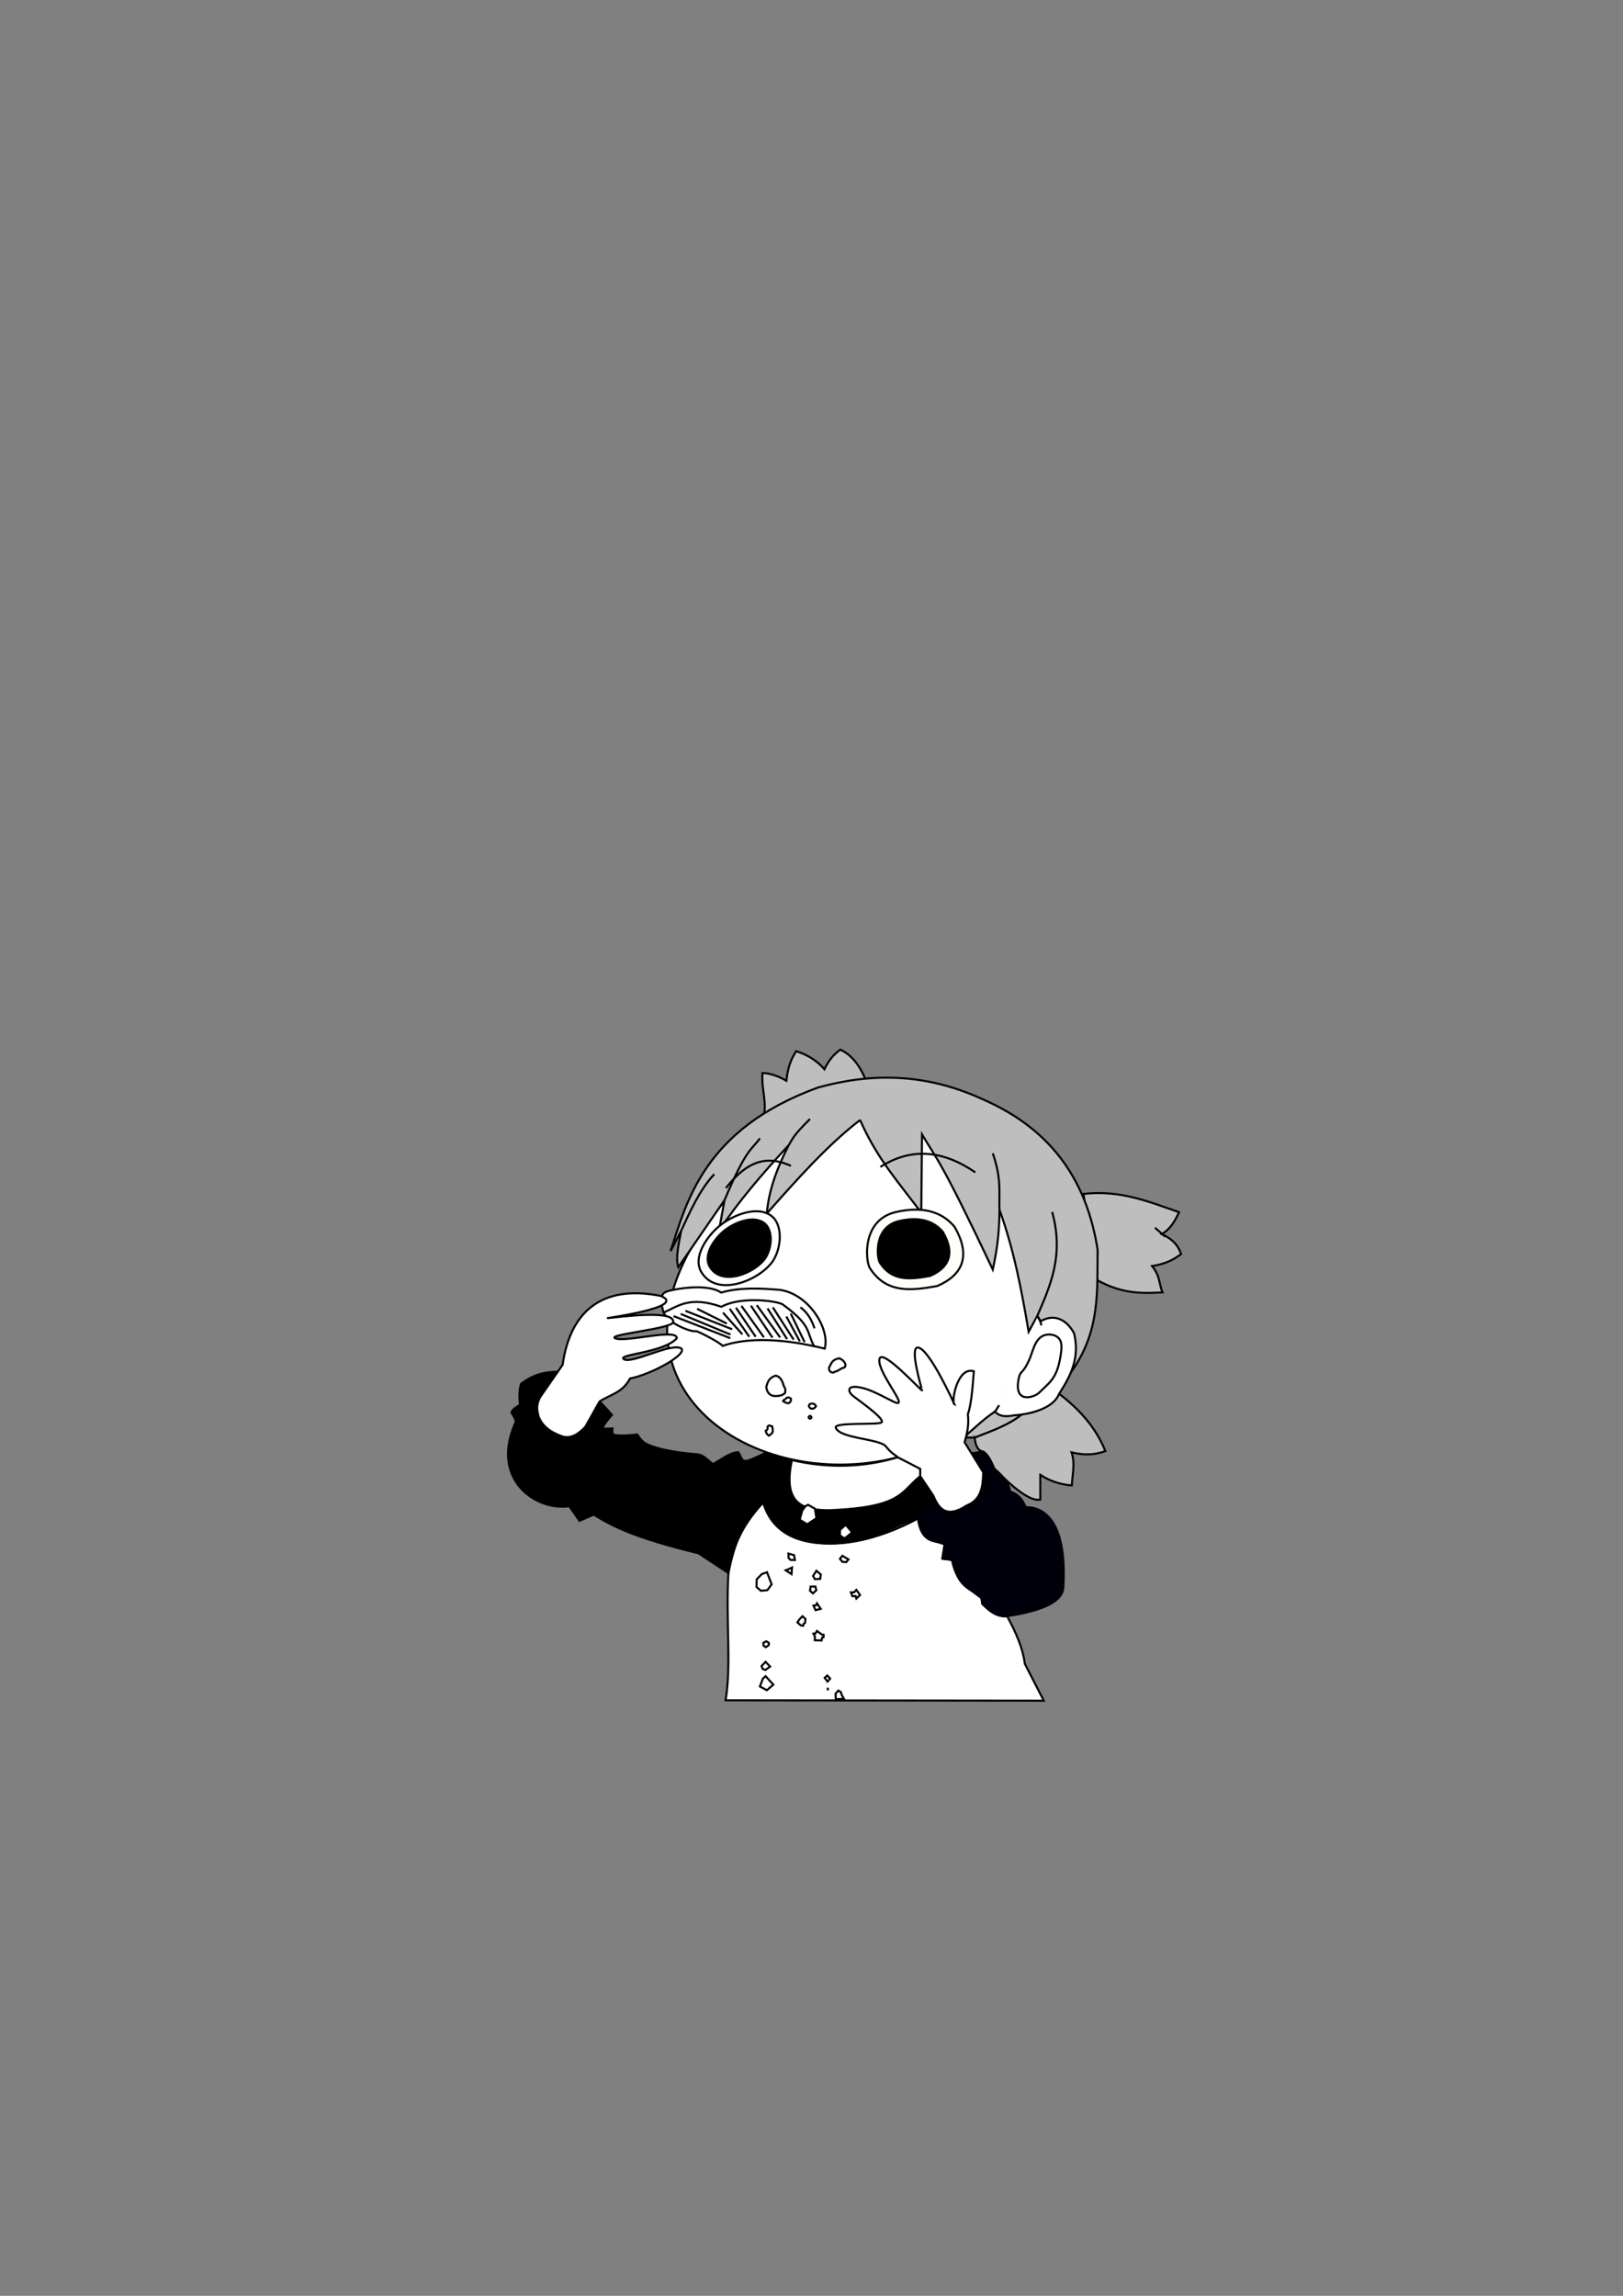 <?xml version="1.0" encoding="UTF-8" standalone="no"?>
<!-- Created with Inkscape (http://www.inkscape.org/) -->

<svg
   xmlns:dc="http://purl.org/dc/elements/1.1/"
   xmlns:cc="http://creativecommons.org/ns#"
   xmlns:rdf="http://www.w3.org/1999/02/22-rdf-syntax-ns#"
   xmlns:svg="http://www.w3.org/2000/svg"
   xmlns="http://www.w3.org/2000/svg"
   xmlns:sodipodi="http://sodipodi.sourceforge.net/DTD/sodipodi-0.dtd"
   xmlns:inkscape="http://www.inkscape.org/namespaces/inkscape"
   width="210mm"
   height="297mm"
   viewBox="0 0 210 297"
   version="1.1"
   id="svg8"
   inkscape:version="0.92.4 (5da689c313, 2019-01-14)"
   sodipodi:docname="toastsuba-2.svg"
   inkscape:export-filename="E:\GitHub\tosuto\.github\toastsuba-2.png"
   inkscape:export-xdpi="96"
   inkscape:export-ydpi="96">
  <rect x="0" y="0" width="210" height="297" fill="#808080" stroke="none"/>
  <defs
     id="defs2" />
  <sodipodi:namedview
     id="base"
     pagecolor="#ffffff"
     bordercolor="#666666"
     borderopacity="1.0"
     inkscape:pageopacity="0.0"
     inkscape:pageshadow="2"
     inkscape:zoom="1.979899"
     inkscape:cx="215.14432"
     inkscape:cy="474.50727"
     inkscape:document-units="mm"
     inkscape:current-layer="layer1"
     showgrid="false"
     inkscape:window-width="2560"
     inkscape:window-height="1017"
     inkscape:window-x="1912"
     inkscape:window-y="-8"
     inkscape:window-maximized="1" />
  <g
     inkscape:label="Layer 1"
     inkscape:groupmode="layer"
     id="layer1">
    <path
       style="fill:#bebebe;fill-opacity:1;stroke:#000000;stroke-width:0.265px;stroke-linecap:butt;stroke-linejoin:miter;stroke-opacity:1"
       d="m 125.016,185.969 1.102,0.013 c 2.104,-0.837 4.256,-1.463 6.181,-3.074 -1.17,-0.071 -2.245,0.424 -3.527,-0.318 -2.371,1.365 -1.813,1.579 -3.664,2.874 z"
       id="path2617"
       inkscape:connector-curvature="0"
       sodipodi:nodetypes="cccccc" />
    <path
       style="fill:#ffffff;stroke:#000000;stroke-width:0.265px;stroke-linecap:butt;stroke-linejoin:miter;stroke-opacity:1;fill-opacity:1"
       d="m 93.88,155.259 c -19.609,22.697 2.92,38.302 22.282,33.263 7.045,0.567 8.872,-3.53 12.61,-5.931 l 5.552,-11.835 -4.725,-20.269 -13.135,-8.268 -16.773,3.591 z"
       id="path2619"
       inkscape:connector-curvature="0"
       sodipodi:nodetypes="cccccccc" />
    <path
       style="fill:#bebebe;stroke:#000000;stroke-width:0.265px;stroke-linecap:butt;stroke-linejoin:miter;stroke-opacity:1;fill-opacity:1"
       d="m 126.118,185.983 c 0.072,0.963 0.408,1.731 1.102,1.804 l 1.427,2.208 c 2.469,2.489 4.639,4.264 5.957,4.006 v -3.207 c 1.307,0.847 2.671,1.261 4.076,1.37 0.072,-1.425 0.46,-2.851 -0.033,-4.276 1.807,0.442 3.191,0.279 4.377,-0.167 -1.321,-3.248 -3.508,-5.497 -5.98,-7.417 -1.369,1.361 -2.499,2.47 -4.744,2.606 -1.778,1.488 -4.231,2.285 -6.181,3.074 z"
       id="path851"
       inkscape:connector-curvature="0"
       sodipodi:nodetypes="ccccccccccc" />
    <path
       style="fill:#ffffff;stroke:#000000;stroke-width:0.265px;stroke-linecap:butt;stroke-linejoin:miter;stroke-opacity:1;fill-opacity:1"
       d="m 94.247,203.495 c -0.35,6.135 0.413,11.961 -0.367,16.469 l 41.172,0.046 -2.452,-4.778 c -0.25,-2.066 -1.198,-4.136 -2.292,-6.158 -1.157,0.137 -2.213,-0.518 -3.213,-1.606 l -0.106,-0.744 c -1.286,-1.261 -3.001,-1.115 -3.792,-4.925 l -1.264,-0.154 0.295,-1.854 c -1.951,-0.801 -3.023,-0.488 -3.449,-3.343 -9.184,4.913 -17.735,4.255 -20.033,-2.067 -2.721,2.275 -3.772,5.594 -4.499,9.115 z"
       id="path841"
       inkscape:connector-curvature="0"
       sodipodi:nodetypes="ccccccccccccc" />
    <path
       style="fill:#000000;fill-opacity:1;stroke:#000000;stroke-width:0.265px;stroke-linecap:butt;stroke-linejoin:miter;stroke-opacity:1"
       d="m 98.983,188.001 3.482,0.888 c -0.879,4.328 -0.234,6.251 4.944,6.481 3.245,-0.282 7.934,0.112 11.66,-4.41 l 1.704,2.539 -1.993,2.947 c -2.603,0.582 -4.373,2.095 -6.973,2.674 -5.568,1.238 -11.468,0.705 -13.059,-4.741 z"
       id="path843"
       inkscape:connector-curvature="0"
       sodipodi:nodetypes="ccccccscc" />
    <path
       style="fill:#ffffff;fill-opacity:1;stroke:#000000;stroke-width:0.265px;stroke-linecap:butt;stroke-linejoin:miter;stroke-opacity:1"
       d="m 102.464,188.889 c 4.841,1.117 9.391,0.92 13.698,-0.367 1.239,0.547 2.38,1.045 2.907,1.503 l -1e-5,0.935 c -2.56,2.039 -2.263,4.013 -11.66,4.41 -3.408,0.031 -6.198,-0.708 -4.944,-6.481"
       id="path845"
       inkscape:connector-curvature="0"
       sodipodi:nodetypes="cccccc" />
    <path
       style="fill:#bebebe;fill-opacity:1;stroke:#000000;stroke-width:0.265px;stroke-linecap:butt;stroke-linejoin:miter;stroke-opacity:1"
       d="m 140.182,154.456 c 4.827,-0.553 8.531,1.042 12.379,2.362 -0.517,1.071 -1.049,2.134 -2.244,2.835 1.087,0.505 2.042,1.195 2.504,2.575 -1.216,0.955 -2.478,1.356 -3.756,1.559 1.075,1.293 0.887,2.35 1.358,3.402 -2.607,0.156 -5.246,0.201 -8.41,-1.559 z"
       id="path2720"
       inkscape:connector-curvature="0"
       sodipodi:nodetypes="cccccccc" />
    <path
       style="fill:#bebebe;fill-opacity:1;stroke:#000000;stroke-width:0.265px;stroke-linecap:butt;stroke-linejoin:miter;stroke-opacity:1"
       d="m 98.89,144.022 c 0.267,-1.746 -0.391,-3.255 -0.234,-5.212 1.037,0.008 2.272,0.513 3.09,1.002 0.219,-2.063 0.767,-3.02 1.27,-3.825 1.422,0.429 2.77,1.286 3.658,2.339 0.458,-0.992 1.107,-1.859 2.055,-2.539 1.423,0.647 2.47,1.998 3.224,3.758 -4.461,1.95 -8.957,3.46 -13.063,4.477 z"
       id="path2718"
       inkscape:connector-curvature="0"
       sodipodi:nodetypes="cccccccc" />
    <path
       style="fill:#bebebe;fill-opacity:1;stroke:#000000;stroke-width:0.265px;stroke-linecap:butt;stroke-linejoin:miter;stroke-opacity:1"
       d="m 111.284,144.89 c -4.192,3.229 -8.13,7.644 -12.061,12.094 0.178,-2.385 0.972,-5.223 2.84,-8.853 -3.419,3.703 -6.599,7.407 -9.044,11.11 l 0.727,-3.982 -5.982,8.674 c -0.378,-1.195 0.066,-3.006 0.367,-4.711 l -1.37,2.639 c 2.039,-6.139 4.161,-15.755 19.11,-21.181 6.721,-1.841 13.75,-1.973 21.448,1.604 9.084,4.006 13.356,10.833 14.7,19.377 -0.074,5.211 0.398,10.418 -3.341,15.714 l -4.456,-7.154 -1.123,2.064 c -0.909,-5.289 -1.884,-10.572 -3.775,-15.769 -0.021,3.395 -0.417,5.64 -0.869,7.717 -6.677,-14.086 -7.065,-13.972 -9.154,-17.473 l -0.1,10.123 c -2.742,-3.706 -5.673,-6.878 -7.918,-11.994 z"
       id="path2706"
       inkscape:connector-curvature="0"
       sodipodi:nodetypes="ccccccccccccccccccc" />
    <path
       style="fill:#ffffff;fill-opacity:1;stroke:#000000;stroke-width:0.265px;stroke-linecap:butt;stroke-linejoin:miter;stroke-opacity:1"
       d="m 134.258,170.351 0.23,0.371 0.118,0.223 c 1.949,-1.157 3.522,-0.039 4.37,1.536 0.781,3.241 -0.486,5.573 -1.935,7.823 -0.989,2.547 -5.767,2.784 -5.767,2.784 -0.964,0.166 -1.919,0.293 -2.636,-0.59"
       id="path2854"
       inkscape:connector-curvature="0"
       sodipodi:nodetypes="ccccccc" />
    <path
       style="fill:#fffffa;fill-opacity:1;stroke:#000000;stroke-width:0.265px;stroke-linecap:butt;stroke-linejoin:miter;stroke-opacity:1"
       d="m 115.778,156.834 c 3.323,-0.802 5.952,-0.236 7.717,1.854 2.183,3.747 1.102,6.253 -2.238,7.684 -3.343,0.596 -6.632,1.015 -8.753,-2.405 -0.494,-0.985 -0.98,-6.038 3.274,-7.133 z"
       id="path2680"
       inkscape:connector-curvature="0"
       sodipodi:nodetypes="ccccc" />
    <path
       style="fill:#000000;fill-opacity:1;stroke:#000000;stroke-width:0.198px;stroke-linecap:butt;stroke-linejoin:miter;stroke-opacity:1"
       d="m 116.235,157.95 c 2.492,-0.601 4.464,-0.177 5.787,1.39 1.637,2.81 0.826,4.69 -1.679,5.762 -2.507,0.447 -4.974,0.761 -6.564,-1.804 -0.37,-0.739 -0.735,-4.528 2.455,-5.349 z"
       id="path2680-2"
       inkscape:connector-curvature="0"
       sodipodi:nodetypes="ccccc" />
    <path
       style="fill:#000000;fill-opacity:1;stroke:#000000;stroke-width:0.265px;stroke-linecap:butt;stroke-linejoin:miter;stroke-opacity:1"
       d="m 72.158,177.453 c -1.712,0.051 -3.05,0.304 -4.737,1.559 -0.279,0.863 -0.236,1.78 -0.142,2.705 -0.546,0.379 -1.194,0.768 -1.075,1.087 0,0 0.641,0.863 0.484,1.228 -3.306,7.458 2.713,11.451 6.969,10.82 l 1.323,1.89 1.843,-0.803 c 2.356,1.464 5.204,2.975 13.56,5.008 l 3.863,2.548 c 0.565,-3.784 2.109,-6.534 4.499,-9.115 l 0.236,-6.378 c -2.494,1.168 -2.077,0.881 -2.457,0.992 -0.657,0.044 -0.673,-0.741 -0.992,-1.134 -1.084,0.034 -2.191,0.961 -3.29,1.547 -0.843,-0.657 -1.079,-1.061 -1.908,-1.264 0,0 -4.863,-0.289 -6.898,-1.465 -0.427,-0.247 -0.99,-1.101 -0.99,-1.101 0,0 -2.224,0.284 -3.049,0.021 -0.259,-0.083 -0.146,-0.803 -0.146,-0.803 l -1.1,0.033 c -0.601,0.018 1.032,-1.789 1.032,-1.789 0,0 -1.578,-1.776 -1.611,-1.735 l -1.837,3.274 c -0.55,0.394 -1.264,1.748 -2.46,1.393 -4.376,-1.298 -5.088,-4.008 -1.12,-8.519 z"
       id="path839"
       inkscape:connector-curvature="0"
       sodipodi:nodetypes="ccccccccccccccccscscscccscc" />
    <path
       style="fill:#00000c;fill-opacity:1;stroke:#000000;stroke-width:0.265px;stroke-linecap:butt;stroke-linejoin:miter;stroke-opacity:1"
       d="m 125.851,187.987 1.37,-0.2 c 0.807,0.441 1.427,2.208 1.427,2.208 0,0 1.904,1.416 2.048,2.971 0.826,0.233 1.534,0.794 2.005,2.005 0.29,0.072 5.561,-0.645 4.878,10.424 -0.103,1.708 -2.446,2.952 -7.27,3.68 -1.437,0.135 -2.29,-0.799 -3.213,-1.606 l -0.106,-0.744 c -1.81,-1.256 -3.473,-2.617 -3.792,-4.925 l -1.264,-0.154 0.295,-1.854 c -1.277,-0.634 -2.907,0.068 -3.449,-3.343 l 1.993,-2.947 c 0.943,3.524 4.254,1.307 4.276,1.27 0.12,0.1 2.564,-1.993 2.172,-4.31 z"
       id="path847"
       inkscape:connector-curvature="0"
       sodipodi:nodetypes="ccccccccccccccccc" />
    <path
       style="fill:#ffffff;fill-opacity:1;stroke:#000000;stroke-width:0.265px;stroke-linecap:butt;stroke-linejoin:miter;stroke-opacity:1"
       d="m 125.049,194.769 c -2.49,1.653 -3.552,0.52 -4.276,-1.27 l -1.704,-2.539 1e-5,-0.935 -2.907,-1.503 c -0.499,-0.444 -0.721,-0.405 -1.537,-1.403 -0.77,-1.001 -5.907,-0.994 -6.481,-2.405 -0.318,-0.782 5.476,-0.333 5.913,-0.702 0.452,-0.381 -1.991,-2.169 -3.575,-3.341 -0.959,-0.71 -0.944,-1.722 1.429,-1.029 1.605,0.468 3.702,1.828 4.217,1.865 0.994,0.07 -2.628,-4.088 -2.339,-5.679 0.273,-1.501 5.11,3.815 5.512,4.042 0.06,0.034 -1.708,-5.626 -0.535,-5.546 1.474,0.1 4.734,7.356 4.734,7.356 -0.47,-0.176 0.347,-4.965 2.504,-4.284 -0.144,1.944 -0.331,4.386 -0.772,5.54 0.157,1.43 -0.075,2.407 -0.419,3.65 l 2.405,3.875 c -0.054,1.802 -0.196,3.556 -2.172,4.31 z"
       id="path849"
       inkscape:connector-curvature="0"
       sodipodi:nodetypes="ccccccsssssssscccccc" />
    <path
       style="fill:#ffffff;stroke:#000000;stroke-width:0.265px;stroke-linecap:butt;stroke-linejoin:miter;stroke-opacity:1;fill-opacity:1"
       d="m 108.574,175.717 c -0.943,0.193 -0.999,0.652 -1.31,1.224 -0.025,0.511 0.28,0.601 0.538,0.634 0.481,-0.288 0.016,0.107 1.212,-0.608 0.64,-0.016 0.457,-0.93 -0.44,-1.249 z"
       id="path2623"
       inkscape:connector-curvature="0"
       sodipodi:nodetypes="ccccc" />
    <path
       style="fill:#ffffff;stroke:#000000;stroke-width:0.265px;stroke-linecap:butt;stroke-linejoin:miter;stroke-opacity:1;fill-opacity:1"
       d="m 104.767,183.528 c 0.088,0.021 0.213,-0.059 0.228,-0.149 0.014,-0.084 -0.073,-0.187 -0.157,-0.202 -0.077,-0.014 -0.182,0.046 -0.202,0.123 -0.022,0.085 0.046,0.208 0.131,0.228 z"
       id="path2625"
       inkscape:connector-curvature="0"
       sodipodi:nodetypes="aaaaa" />
    <path
       style="fill:#ffffff;fill-opacity:1;stroke:#000000;stroke-width:0.265px;stroke-linecap:butt;stroke-linejoin:miter;stroke-opacity:1"
       d="m 99.312,184.934 -0.245,0.16 c 0.055,0.311 0.215,0.504 0.425,0.638 0,0 0.397,-0.252 0.47,-0.453 0.078,-0.215 -0.045,-0.752 -0.045,-0.752 l -0.4,-0.126 c -0.346,0.207 -0.155,0.133 -0.206,0.534 z"
       id="path2631"
       inkscape:connector-curvature="0"
       sodipodi:nodetypes="ccccccc" />
    <path
       style="fill:#ffffff;stroke:#000000;stroke-width:0.265px;stroke-linecap:butt;stroke-linejoin:miter;stroke-opacity:1;fill-opacity:1"
       d="m 99.149,179.493 c 0.131,-0.643 0.322,-1.257 1.219,-1.528 0.64,0.116 0.875,0.74 1.077,1.403 0.232,0.314 0.193,0.59 0.117,0.86 -0.479,0.386 -0.859,0.353 -1.253,0.376 -0.633,-0.002 -1.018,-0.374 -1.161,-1.111 z"
       id="path2642"
       inkscape:connector-curvature="0"
       sodipodi:nodetypes="cccccc" />
    <path
       style="fill:#ffffff;stroke:#000000;stroke-width:0.265px;stroke-linecap:butt;stroke-linejoin:miter;stroke-opacity:1;fill-opacity:1"
       d="m 101.679,181.038 c 0.031,-0.236 0.18,-0.256 0.342,-0.251 0.15,0.06 0.363,0.065 0.326,0.292 -0.019,0.212 -0.114,0.366 -0.301,0.451 -0.407,-0.023 -0.544,-0.161 -0.718,-0.284 0.09,-0.15 0.194,-0.257 0.351,-0.209 z"
       id="path2644"
       inkscape:connector-curvature="0"
       sodipodi:nodetypes="cccccc" />
    <path
       style="fill:#ffffff;fill-opacity:1;stroke:#000000;stroke-width:0.265px;stroke-linecap:butt;stroke-linejoin:miter;stroke-opacity:1"
       d="m 104.987,181.59 c -0.213,3.8e-4 -0.29,0.12 -0.326,0.276 0.034,0.125 0.047,0.251 0.317,0.376 0.48,-0.01 0.473,-0.192 0.601,-0.326 -0.096,-0.211 -0.233,-0.379 -0.593,-0.326 z"
       id="path2646"
       inkscape:connector-curvature="0"
       sodipodi:nodetypes="ccccc" />
    <path
       style="fill:#ffffff;fill-opacity:1;stroke:#000000;stroke-width:0.265px;stroke-linecap:butt;stroke-linejoin:miter;stroke-opacity:1"
       d="m 93.06,158.621 c -1.634,1.359 -3.452,4.025 -2.314,5.94 2.039,3.433 7.726,0.976 9.305,-1.5 1.023,-1.603 1.295,-4.539 -0.198,-5.732 -1.801,-1.439 -5.021,-0.182 -6.793,1.292 z"
       id="path2650"
       inkscape:connector-curvature="0"
       sodipodi:nodetypes="assaa" />
    <path
       style="fill:#000000;fill-opacity:1;stroke:#000000;stroke-width:0.207px;stroke-linecap:butt;stroke-linejoin:miter;stroke-opacity:1"
       d="m 93.621,159.241 c -1.279,1.064 -2.702,3.151 -1.812,4.65 1.596,2.687 6.048,0.764 7.285,-1.174 0.801,-1.255 1.014,-3.553 -0.155,-4.487 -1.41,-1.126 -3.93,-0.142 -5.318,1.011 z"
       id="path2650-2"
       inkscape:connector-curvature="0"
       sodipodi:nodetypes="assaa" />
    <path
       style="fill:none;stroke:#000000;stroke-width:0.265px;stroke-linecap:butt;stroke-linejoin:miter;stroke-opacity:1"
       d="m 88.132,159.223 c 1.19,-2.545 2.326,-5.194 4.276,-7.317"
       id="path2708"
       inkscape:connector-curvature="0"
       sodipodi:nodetypes="cc" />
    <path
       style="fill:none;stroke:#000000;stroke-width:0.265px;stroke-linecap:butt;stroke-linejoin:miter;stroke-opacity:1"
       d="m 93.746,155.259 c 2.857,-6.793 3.463,-6.435 4.576,-7.997"
       id="path2710"
       inkscape:connector-curvature="0"
       sodipodi:nodetypes="cc" />
    <path
       style="fill:none;stroke:#000000;stroke-width:0.265px;stroke-linecap:butt;stroke-linejoin:miter;stroke-opacity:1"
       d="m 102.064,148.131 c 0.555,-0.871 0.463,-1.11 2.74,-3.374"
       id="path2712"
       inkscape:connector-curvature="0"
       sodipodi:nodetypes="cc" />
    <path
       style="fill:none;stroke:#000000;stroke-width:0.265px;stroke-linecap:butt;stroke-linejoin:miter;stroke-opacity:1"
       d="m 129.325,156.516 c -0.093,-2.163 0.308,-3.913 -0.869,-7.316"
       id="path2714"
       inkscape:connector-curvature="0"
       sodipodi:nodetypes="cc" />
    <path
       style="fill:none;stroke:#000000;stroke-width:0.265px;stroke-linecap:butt;stroke-linejoin:miter;stroke-opacity:1"
       d="m 134.223,170.221 c 1.81,-4.181 3.427,-7.943 1.917,-13.438"
       id="path2716"
       inkscape:connector-curvature="0"
       sodipodi:nodetypes="cc" />
    <path
       style="fill:none;stroke:#000000;stroke-width:0.265px;stroke-linecap:butt;stroke-linejoin:miter;stroke-opacity:1"
       d="m 150.765,159.984 -1.323,-1.158"
       id="path2722"
       inkscape:connector-curvature="0" />
    <path
       style="fill:#ffffff;stroke:#000000;stroke-width:0.265px;stroke-linecap:butt;stroke-linejoin:miter;stroke-opacity:1;fill-opacity:1"
       d="m 86.06,167.189 c -0.086,-0.172 5.138,-1.397 7.252,0.024 2.524,-0.731 5.372,-0.525 7.536,-0.354 3.752,0.474 6.579,5.025 5.859,7.607 -5.466,-1.355 -10.007,-1.456 -13.206,-0.354 -0.425,-0.494 -3.263,-1.942 -3.471,-1.916 -0.354,0.218 -3.585,-0.923 -4.159,-2.407 -0.774,-2.33 0.189,-2.599 0.189,-2.599 z"
       id="path2724"
       inkscape:connector-curvature="0"
       sodipodi:nodetypes="cccccccc" />
    <path
       style="fill:none;stroke:#000000;stroke-width:0.265px;stroke-linecap:butt;stroke-linejoin:miter;stroke-opacity:1"
       d="m 85.848,169.811 c 1.903,-0.836 3.366,-2.197 7.489,-0.756 2.611,-1.422 7.243,-0.741 7.937,-0.307 3.854,2.821 2.999,3.501 4.11,5.504"
       id="path2732"
       inkscape:connector-curvature="0"
       sodipodi:nodetypes="cccc" />
    <path
       style="fill:none;stroke:#000000;stroke-width:0.265px;stroke-linecap:butt;stroke-linejoin:miter;stroke-opacity:1"
       d="m 87.147,170.26 7.347,2.858"
       id="path2734"
       inkscape:connector-curvature="0"
       sodipodi:nodetypes="cc" />
    <path
       style="fill:none;stroke:#000000;stroke-width:0.265px;stroke-linecap:butt;stroke-linejoin:miter;stroke-opacity:1"
       d="m 104.109,173.638 -1.795,-3.709"
       id="path2748"
       inkscape:connector-curvature="0" />
    <path
       style="fill:none;stroke:#000000;stroke-width:0.265px;stroke-linecap:butt;stroke-linejoin:miter;stroke-opacity:1"
       d="m 101.746,170.307 1.748,3.236"
       id="path2750"
       inkscape:connector-curvature="0" />
    <path
       style="fill:none;stroke:#000000;stroke-width:0.265px;stroke-linecap:butt;stroke-linejoin:miter;stroke-opacity:1"
       d="m 99.998,169.126 2.693,4.181"
       id="path2752"
       inkscape:connector-curvature="0" />
    <path
       style="fill:none;stroke:#000000;stroke-width:0.265px;stroke-linecap:butt;stroke-linejoin:miter;stroke-opacity:1"
       d="m 99.313,169.268 2.528,3.969"
       id="path2754"
       inkscape:connector-curvature="0" />
    <path
       style="fill:none;stroke:#000000;stroke-width:0.265px;stroke-linecap:butt;stroke-linejoin:miter;stroke-opacity:1"
       d="m 97.919,168.842 3.024,4.181"
       id="path2756"
       inkscape:connector-curvature="0" />
    <path
       style="fill:none;stroke:#000000;stroke-width:0.265px;stroke-linecap:butt;stroke-linejoin:miter;stroke-opacity:1"
       d="m 97.164,168.913 2.788,4.134"
       id="path2758"
       inkscape:connector-curvature="0" />
    <path
       style="fill:none;stroke:#000000;stroke-width:0.265px;stroke-linecap:butt;stroke-linejoin:miter;stroke-opacity:1"
       d="m 95.935,168.937 2.906,4.063"
       id="path2760"
       inkscape:connector-curvature="0" />
    <path
       style="fill:none;stroke:#000000;stroke-width:0.265px;stroke-linecap:butt;stroke-linejoin:miter;stroke-opacity:1"
       d="m 95.226,169.173 2.551,3.756"
       id="path2762"
       inkscape:connector-curvature="0" />
    <path
       style="fill:none;stroke:#000000;stroke-width:0.265px;stroke-linecap:butt;stroke-linejoin:miter;stroke-opacity:1"
       d="m 94.423,169.315 2.528,3.614"
       id="path2764"
       inkscape:connector-curvature="0" />
    <path
       style="fill:none;stroke:#000000;stroke-width:0.265px;stroke-linecap:butt;stroke-linejoin:miter;stroke-opacity:1"
       d="m 93.549,169.811 2.504,2.811"
       id="path2766"
       inkscape:connector-curvature="0" />
    <path
       style="fill:none;stroke:#000000;stroke-width:0.265px;stroke-linecap:butt;stroke-linejoin:miter;stroke-opacity:1"
       d="m 88.068,169.976 6.449,2.669"
       id="path2772"
       inkscape:connector-curvature="0"
       sodipodi:nodetypes="cc" />
    <path
       style="fill:none;stroke:#000000;stroke-width:0.265px;stroke-linecap:butt;stroke-linejoin:miter;stroke-opacity:1"
       d="m 88.683,169.575 6.048,2.386"
       id="path2776"
       inkscape:connector-curvature="0" />
    <path
       style="fill:none;stroke:#000000;stroke-width:0.265px;stroke-linecap:butt;stroke-linejoin:miter;stroke-opacity:1"
       d="m 90.195,169.315 3.851,1.913"
       id="path2778"
       inkscape:connector-curvature="0" />
    <path
       style="fill:none;stroke:#000000;stroke-width:0.265px;stroke-linecap:butt;stroke-linejoin:miter;stroke-opacity:1"
       d="m 103.565,169.126 c 0.917,0.664 1.467,1.613 1.819,2.717"
       id="path2782"
       inkscape:connector-curvature="0"
       sodipodi:nodetypes="cc" />
    <path
       style="fill:#ffffff;stroke:#000000;stroke-width:0.265px;stroke-linecap:butt;stroke-linejoin:miter;stroke-opacity:1;fill-opacity:1"
       d="m 108.461,218.707 -0.351,0.418 0.033,0.702 1.052,-0.067 -0.267,-0.451 -0.134,-0.418 z"
       id="path2794"
       inkscape:connector-curvature="0" />
    <path
       style="fill:none;stroke:#000000;stroke-width:0.265px;stroke-linecap:butt;stroke-linejoin:miter;stroke-opacity:1"
       d="m 107.092,218.323 0.033,0.367"
       id="path2804"
       inkscape:connector-curvature="0" />
    <path
       style="fill:#ffffff;stroke:#000000;stroke-width:0.265px;stroke-linecap:butt;stroke-linejoin:miter;stroke-opacity:1;fill-opacity:1"
       d="m 107.075,217.537 -0.367,-0.484 0.334,-0.301 0.367,0.401 z"
       id="path2806"
       inkscape:connector-curvature="0" />
    <path
       style="fill:#ffffff;stroke:#000000;stroke-width:0.265px;stroke-linecap:butt;stroke-linejoin:miter;stroke-opacity:1;fill-opacity:1"
       d="m 99.224,218.657 0.835,-0.718 -1.002,-1.102 -0.351,0.334 -0.384,1.002 z"
       id="path2808"
       inkscape:connector-curvature="0" />
    <path
       style="fill:#ffffff;stroke:#000000;stroke-width:0.265px;stroke-linecap:butt;stroke-linejoin:miter;stroke-opacity:1;fill-opacity:1"
       d="m 99.04,216.034 0.601,-0.434 -0.585,-0.618 -0.518,0.551 0.134,0.367 z"
       id="path2810"
       inkscape:connector-curvature="0" />
    <path
       style="fill:#ffffff;stroke:#000000;stroke-width:0.265px;stroke-linecap:butt;stroke-linejoin:miter;stroke-opacity:1;fill-opacity:1"
       d="m 103.834,209.085 -0.418,0.434 -0.234,0.367 0.434,0.384 0.301,0.05 0.067,-0.251 0.184,-0.117 0.05,-0.518 z"
       id="path2816"
       inkscape:connector-curvature="0" />
    <path
       style="fill:#ffffff;stroke:#000000;stroke-width:0.265px;stroke-linecap:butt;stroke-linejoin:miter;stroke-opacity:1;fill-opacity:1"
       d="m 105.705,210.989 -0.2,0.334 -0.251,0.017 0.184,0.367 -0.017,0.484 0.885,0.033 0.067,-0.384 0.184,-0.033 0.017,-0.317 -0.251,-0.05 z"
       id="path2818"
       inkscape:connector-curvature="0" />
    <path
       style="fill:#ffffff;stroke:#000000;stroke-width:0.265px;stroke-linecap:butt;stroke-linejoin:miter;stroke-opacity:1;fill-opacity:1"
       d="m 99.241,203.389 -0.685,0.251 -0.651,0.685 -0.017,0.986 0.568,0.484 0.835,-0.084 0.551,-0.752 z"
       id="path2820"
       inkscape:connector-curvature="0" />
    <path
       style="fill:#ffffff;stroke:#000000;stroke-width:0.265px;stroke-linecap:butt;stroke-linejoin:miter;stroke-opacity:1;fill-opacity:1"
       d="m 102.013,200.983 0.033,0.585 0.251,0.234 0.551,0.017 -0.1,-0.635 z"
       id="path2822"
       inkscape:connector-curvature="0" />
    <path
       style="fill:#ffffff;stroke:#000000;stroke-width:0.265px;stroke-linecap:butt;stroke-linejoin:miter;stroke-opacity:1;fill-opacity:1"
       d="m 108.996,201.267 -0.317,0.384 0.317,0.401 0.501,0.033 0.284,-0.351 z"
       id="path2826"
       inkscape:connector-curvature="0" />
    <path
       style="fill:#ffffff;stroke:#000000;stroke-width:0.265px;stroke-linecap:butt;stroke-linejoin:miter;stroke-opacity:1;fill-opacity:1"
       d="m 104.803,205.778 0.384,0.351 0.434,-0.401 -0.117,-0.484 h -0.618 z"
       id="path2832"
       inkscape:connector-curvature="0" />
    <path
       style="fill:#ffffff;stroke:#000000;stroke-width:0.265px;stroke-linecap:butt;stroke-linejoin:miter;stroke-opacity:1;fill-opacity:1"
       d="m 105.638,203.205 -0.434,0.668 0.234,0.418 0.685,-0.033 0.084,-0.568 z"
       id="path2834"
       inkscape:connector-curvature="0" />
    <path
       style="fill:#ffffff;stroke:#000000;stroke-width:0.265px;stroke-linecap:butt;stroke-linejoin:miter;stroke-opacity:1;fill-opacity:1"
       d="m 99.14,212.326 -0.367,0.2 0.017,0.367 0.284,0.2 0.384,-0.251 0.033,-0.301 z"
       id="path2836"
       inkscape:connector-curvature="0" />
    <path
       style="fill:#ffffff;stroke:#000000;stroke-width:0.265px;stroke-linecap:butt;stroke-linejoin:miter;stroke-opacity:1;fill-opacity:1"
       d="m 105.705,207.415 -0.134,0.251 -0.317,0.05 0.267,0.585 0.668,-0.167 z"
       id="path2838"
       inkscape:connector-curvature="0" />
    <path
       style="fill:#ffffff;stroke:#000000;stroke-width:0.265px;stroke-linecap:butt;stroke-linejoin:miter;stroke-opacity:1;fill-opacity:1"
       d="m 110.8,205.677 -0.284,0.317 h -0.418 l 0.2,0.501 0.418,-0.017 0.084,0.317 0.484,-0.451 z"
       id="path2840"
       inkscape:connector-curvature="0" />
    <path
       style="fill:#ffffff;fill-opacity:1;stroke:#000000;stroke-width:0.265px;stroke-linecap:butt;stroke-linejoin:miter;stroke-opacity:1"
       d="m 102.481,202.787 -0.384,0.184 -0.434,0.167 0.752,0.501 z"
       id="path2844"
       inkscape:connector-curvature="0"
       sodipodi:nodetypes="ccccc" />
    <path
       style="fill:#ffffff;stroke:#000000;stroke-width:0.265px;stroke-linecap:butt;stroke-linejoin:miter;stroke-opacity:1;fill-opacity:1"
       d="m 104.235,194.836 -0.418,0.551 -0.351,1.203 0.969,0.601 1.203,-0.785 -0.2,-1.236 -0.885,-0.501 z"
       id="path2846"
       inkscape:connector-curvature="0" />
    <path
       style="fill:#ffffff;stroke:#000000;stroke-width:0.265px;stroke-linecap:butt;stroke-linejoin:miter;stroke-opacity:1;fill-opacity:1"
       d="m 109.43,197.258 -0.735,0.651 -0.017,0.718 0.601,0.401 0.986,-0.785 z"
       id="path2848"
       inkscape:connector-curvature="0" />
    <path
       style="fill:none;stroke:#000000;stroke-width:0.265px;stroke-linecap:butt;stroke-linejoin:miter;stroke-opacity:1"
       d="m 129.28,181.788 -0.508,0.803"
       id="path2850"
       inkscape:connector-curvature="0" />
    <path
       style="fill:none;stroke:#000000;stroke-width:0.265px;stroke-linecap:butt;stroke-linejoin:miter;stroke-opacity:1"
       d="m 136.007,172.653 c -1.981,-0.197 -2.252,1.869 -2.764,3.096 -0.975,2.263 -1.209,1.351 -1.462,2.734 -0.554,3.024 1.816,2.393 2.639,1.721 1.543,-1.529 2.451,-1.916 2.89,-5.396 0.111,-0.883 0.059,-1.949 -1.303,-2.155 z"
       id="path2852"
       inkscape:connector-curvature="0"
       sodipodi:nodetypes="ccscsc" />
    <path
       style="fill:none;stroke:#000000;stroke-width:0.265px;stroke-linecap:butt;stroke-linejoin:miter;stroke-opacity:1"
       d="m 134.607,170.945 0.142,0.52"
       id="path2856"
       inkscape:connector-curvature="0" />
    <path
       style="fill:none;stroke:#000000;stroke-width:0.265px;stroke-linecap:butt;stroke-linejoin:miter;stroke-opacity:1"
       d="m 93.927,153.7 c 3.18,-4.122 5.855,-4.004 8.41,-2.882"
       id="path2858"
       inkscape:connector-curvature="0"
       sodipodi:nodetypes="cc" />
    <path
       style="fill:none;stroke:#000000;stroke-width:0.265px;stroke-linecap:butt;stroke-linejoin:miter;stroke-opacity:1"
       d="m 113.913,150.959 c 4.095,-2.603 8.189,-2.104 12.284,0.709"
       id="path2860"
       inkscape:connector-curvature="0"
       sodipodi:nodetypes="cc" />
    <path
       style="fill:#ffffff;fill-opacity:1;stroke:#000000;stroke-width:0.265px;stroke-linecap:butt;stroke-linejoin:miter;stroke-opacity:1"
       d="m 69.891,180.738 c -0.625,1.208 -0.341,1.809 -0.2,2.506 0.468,1.202 1.419,1.991 3.04,2.572 1.104,0.35 2.08,-0.256 3.007,-1.236 l 1.837,-3.274 c 1.353,-0.897 2.986,-1.124 3.942,-2.973 2.799,-0.544 7.389,-3.11 6.648,-3.875 -1.217,-0.847 -6.438,2.054 -7.45,1.37 -0.907,-0.613 5.112,-0.816 6.849,-2.689 0.148,-1.373 -6.724,0.588 -7.985,-0.017 -0.99,-0.475 6.614,-1.135 7.5,-1.988 0.529,-1.787 -6.897,-0.755 -8.402,-0.618 -0.823,0.075 10.518,-1.388 6.794,-2.87 -7.822,-1.538 -11.724,2.252 -12.674,8.917 z"
       id="path837"
       inkscape:connector-curvature="0"
       sodipodi:nodetypes="cccccccscscsccc" />
  </g>
</svg>
